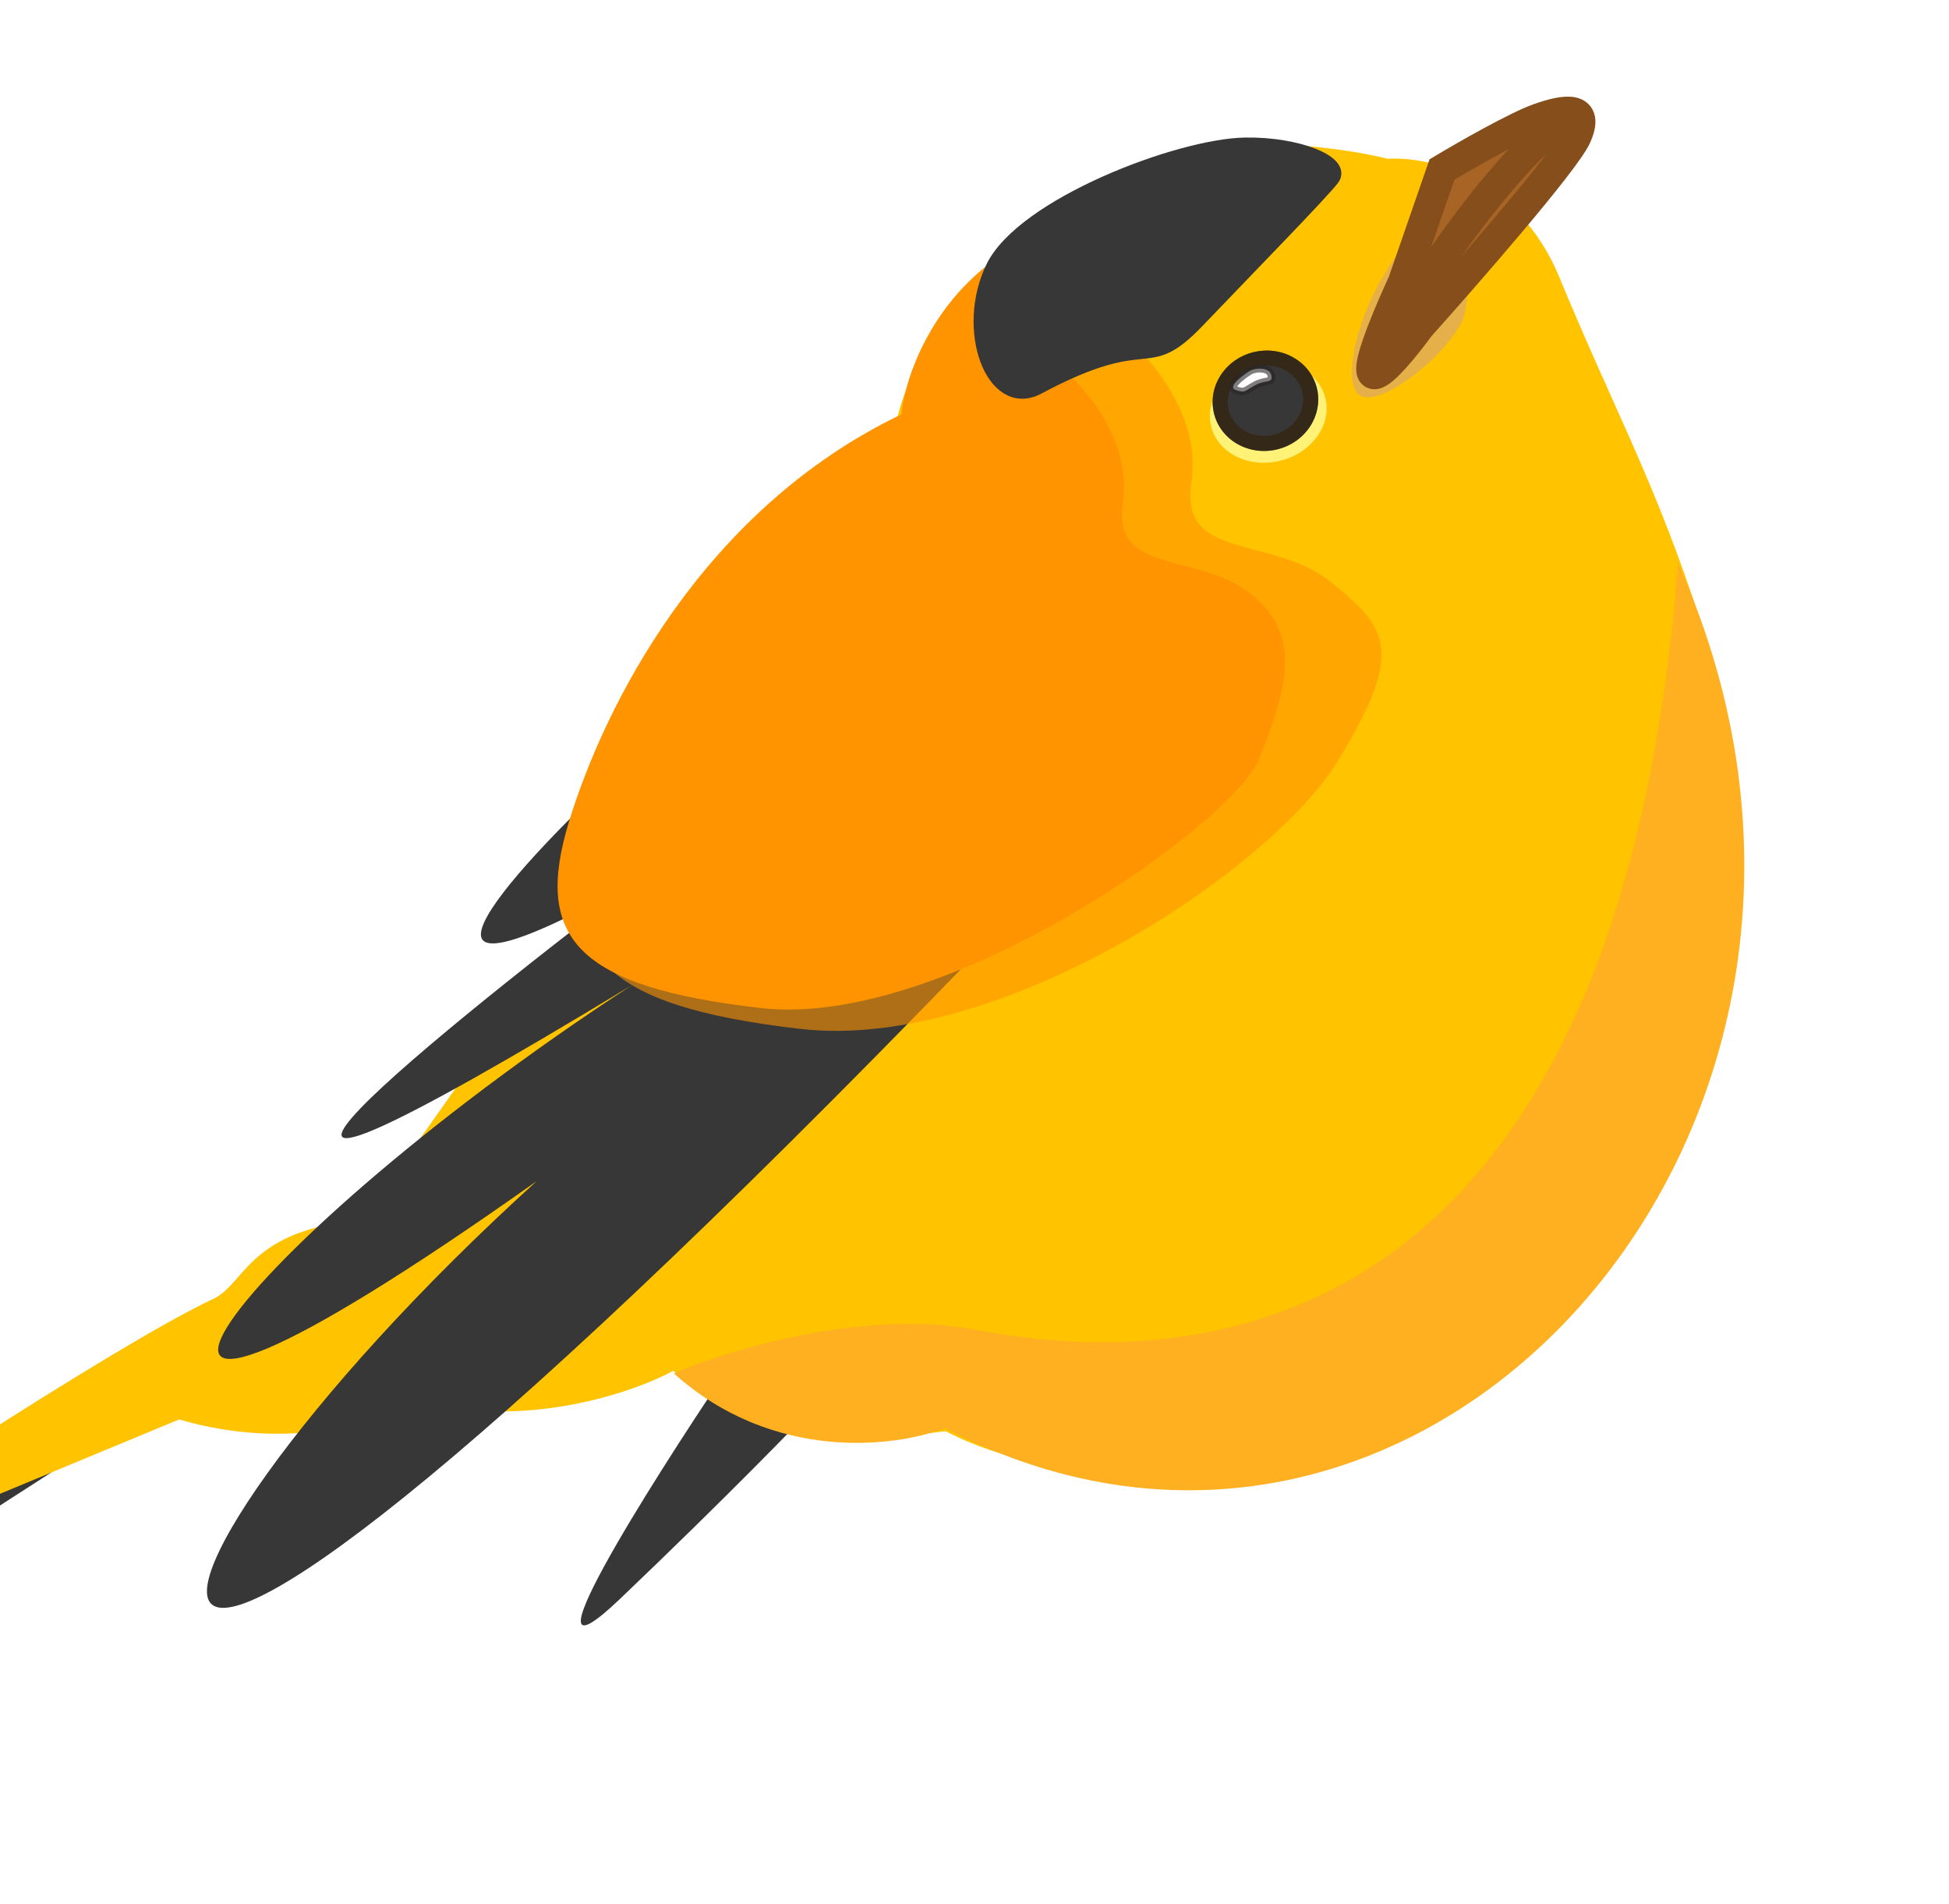 <svg width="129" height="126" viewBox="0 0 129 126" fill="none" xmlns="http://www.w3.org/2000/svg">
<g filter="url(#filter0_d)">
<path d="M-12.722 102.575C-24.195 107.478 -17.022 102.761 -12.002 99.79L11.015 86.516L48.504 80.721L54.424 88.494C52.889 90.141 48.065 95.11 41.045 101.808C34.025 108.506 42.855 94.477 48.148 86.625L17.154 87.015L4.516 92.725C0.647 95.213 -8.057 100.827 -11.922 103.381C-15.788 105.935 -12.329 102.812 -10.117 100.932L-12.722 102.575Z" fill="#373737"/>
<path d="M14.109 81.964C7.633 84.999 -10.6 97.058 -18.907 102.708L11.855 89.939C19.292 92.125 25.445 90.012 27.593 88.682C34.652 90.639 41.847 88.191 44.562 86.722C49.986 91.167 58.842 91.238 62.592 90.719C70.135 94.643 80.344 93.581 84.506 92.559C121.292 85.532 114.852 43.788 112.005 35.461C109.158 27.134 106.673 22.73 103.212 14.353C100.443 7.652 94.49 6.332 91.859 6.51C88.612 5.703 84.588 5.488 82.981 5.481C66.985 7.644 60.58 18.537 59.377 23.713C35.84 37.315 38.447 57.735 37.548 58.157C36.828 58.494 28.251 70.669 24.052 76.715C16.396 77.391 16.268 80.953 14.109 81.964Z" fill="#FFC300"/>
<path d="M64.553 84.001C57.151 82.609 48.169 85.349 44.604 86.894C51.193 92.817 59.308 91.774 62.541 90.512C94.56 107.201 127.541 70.139 111.065 33.266C106.718 89.894 73.806 85.74 64.553 84.001Z" fill="#FFB020"/>
<path d="M42.333 54.155C24.148 64.397 33.641 53.882 40.661 47.345L74.34 48.903C-1.67 129.508 4.182 102.551 35.516 74.172C0.226 99.166 14.066 79.269 41.818 61.2C7.174 82.216 26.982 65.81 42.333 54.155Z" fill="#373737"/>
<ellipse cx="83.942" cy="23.279" rx="3.896" ry="3.311" transform="rotate(-13.796 83.942 23.279)" fill="#FFF277"/>
<ellipse cx="83.756" cy="22.522" rx="3.506" ry="3.311" transform="rotate(-13.796 83.756 22.522)" fill="#373737"/>
<path d="M86.675 21.805C87.039 23.287 86.065 24.85 84.426 25.252C82.787 25.655 81.2 24.721 80.836 23.239C80.472 21.756 81.446 20.194 83.085 19.791C84.724 19.389 86.311 20.323 86.675 21.805Z" stroke="#321F00" stroke-opacity="0.56"/>
<path d="M81.775 21.805C81.246 21.614 82.156 20.909 82.677 20.58C83.021 20.346 84.001 20.255 84.141 20.823C84.28 21.39 83.809 21.105 83.099 21.48C82.388 21.855 82.435 22.044 81.775 21.805Z" fill="white" stroke="#2A2526" stroke-opacity="0.59" stroke-width="0.5"/>
<path d="M89.721 21.859C88.774 20.086 90.743 14.187 93.78 11.435L97.565 10.907C97.246 11.788 97.309 14.821 96.962 16.672C96.527 18.985 90.737 23.762 89.721 21.859Z" fill="#DEAC5F" fill-opacity="0.77"/>
<path d="M95.442 7.216L92.86 14.67C88.587 24.063 91.827 20.54 93.981 17.604C97.13 14.089 103.608 6.655 104.333 5.033C105.239 3.005 103.679 3.188 101.834 3.841C100.358 4.364 96.958 6.309 95.442 7.216Z" fill="#A86425" stroke="#864E1B" stroke-width="2"/>
<path d="M90.852 20.378C93.168 16.199 99.034 6.976 103.962 3.52" stroke="#864E1B" stroke-width="2"/>
<path d="M74.91 18.689C74.91 18.689 70.222 13.489 71.865 9.194C65.439 12.487 63.288 18.844 63.015 21.61C48.75 28.448 41.743 42.555 39.244 50.791C36.745 59.028 39.758 62.576 52.981 64.093C66.204 65.61 84.226 53.516 88.591 46.297C92.956 39.078 91.932 37.616 88.077 34.513C84.221 31.41 78.071 33.158 78.854 27.964C79.636 22.77 74.91 18.689 74.91 18.689Z" fill="#FF9400" fill-opacity="0.6"/>
<path d="M70.667 20.722C70.667 20.722 66.329 15.914 67.85 11.943C61.902 14.989 59.909 20.867 59.656 23.426C46.452 29.752 39.964 42.799 37.649 50.416C35.334 58.033 38.122 61.313 50.361 62.713C62.599 64.114 81.697 50.393 83.323 46.249C84.948 42.106 86.417 38.221 82.849 35.352C79.282 32.484 73.589 34.102 74.314 29.298C75.039 24.494 70.667 20.722 70.667 20.722Z" fill="#FF9400"/>
<path d="M82.409 5.603C85.925 5.542 88.924 6.811 88.164 7.8C87.404 8.789 82.754 13.541 79.243 17.212C75.715 20.899 76.312 17.53 68.689 21.608C65.749 23.181 63.744 17.808 65.745 13.706C67.747 9.604 78.015 5.679 82.409 5.603Z" fill="#373737" stroke="#373737"/>
</g>
<defs>
<filter id="filter0_d" x="-39.681" y="0.236" width="168.149" height="124.912" filterUnits="userSpaceOnUse" color-interpolation-filters="sRGB">
<feFlood flood-opacity="0" result="BackgroundImageFix"/>
<feColorMatrix in="SourceAlpha" type="matrix" values="0 0 0 0 0 0 0 0 0 0 0 0 0 0 0 0 0 0 127 0"/>
<feOffset dy="4"/>
<feGaussianBlur stdDeviation="2"/>
<feColorMatrix type="matrix" values="0 0 0 0 0 0 0 0 0 0 0 0 0 0 0 0 0 0 0.25 0"/>
<feBlend mode="normal" in2="BackgroundImageFix" result="effect1_dropShadow"/>
<feBlend mode="normal" in="SourceGraphic" in2="effect1_dropShadow" result="shape"/>
</filter>
</defs>
</svg>
